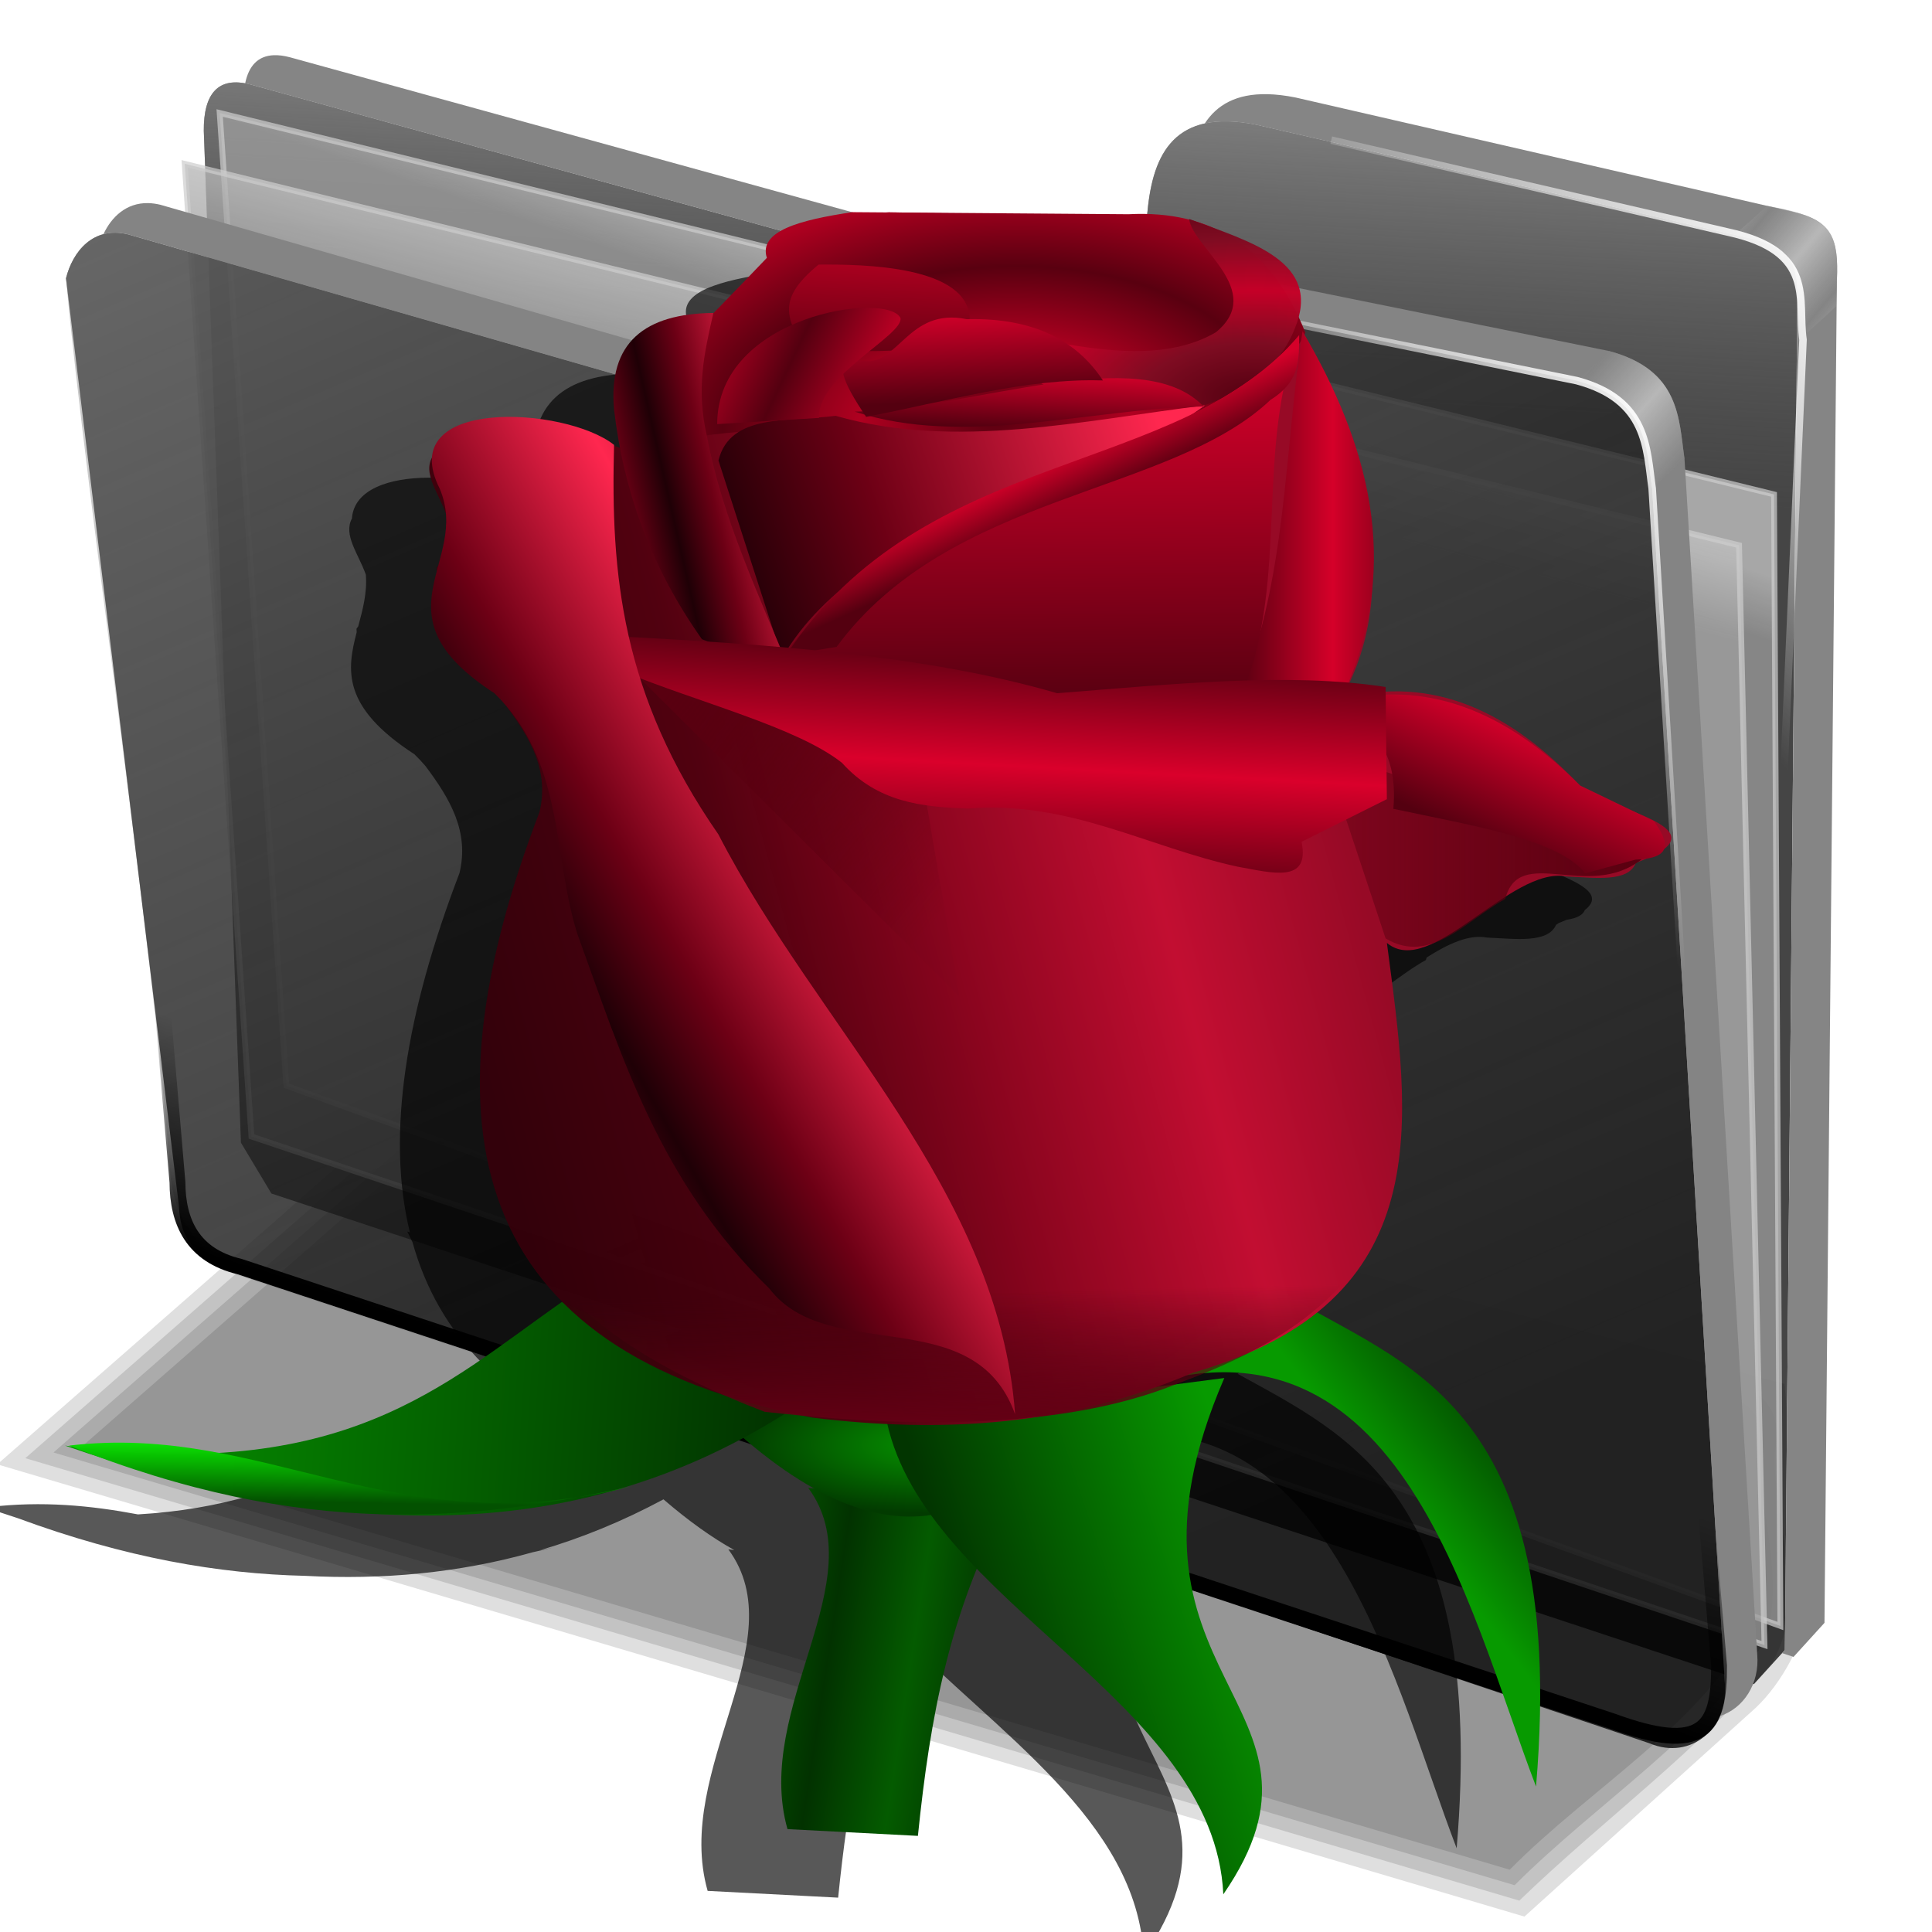 <?xml version="1.0" encoding="UTF-8" standalone="no"?>
<!-- Created with Inkscape (http://www.inkscape.org/) -->

<svg
   xmlns:dc="http://purl.org/dc/elements/1.1/"
   xmlns:cc="http://creativecommons.org/ns#"
   xmlns:rdf="http://www.w3.org/1999/02/22-rdf-syntax-ns#"
   xmlns:svg="http://www.w3.org/2000/svg"
   xmlns="http://www.w3.org/2000/svg"
   xmlns:xlink="http://www.w3.org/1999/xlink"
   xmlns:sodipodi="http://sodipodi.sourceforge.net/DTD/sodipodi-0.dtd"
   xmlns:inkscape="http://www.inkscape.org/namespaces/inkscape"
   id="svg2"
   inkscape:version="0.92.5 (2060ec1f9f, 2020-04-08)"
   width="256"
   height="256"
   viewBox="0 0 256 256"
   sodipodi:docname="folder-pictures-fave.svg"
   version="1.1">
  <defs
     id="defs6">
    <linearGradient
       inkscape:collect="always"
       id="linearGradient858">
      <stop
         style="stop-color:#ffffff;stop-opacity:1;"
         offset="0"
         id="stop854" />
      <stop
         style="stop-color:#ffffff;stop-opacity:0;"
         offset="1"
         id="stop856" />
    </linearGradient>
    <linearGradient
       inkscape:collect="always"
       id="linearGradient855">
      <stop
         style="stop-color:#000000;stop-opacity:1"
         offset="0"
         id="stop851" />
      <stop
         style="stop-color:#000000;stop-opacity:0"
         offset="1"
         id="stop853" />
    </linearGradient>
    <linearGradient
       inkscape:collect="always"
       id="linearGradient4223">
      <stop
         id="stop4225"
         stop-color="#bebebe"
         stop-opacity="0.803" />
      <stop
         offset="1"
         id="stop4227"
         stop-color="#9f9f9f"
         stop-opacity="0.732" />
    </linearGradient>
    <linearGradient
       inkscape:collect="always"
       id="linearGradient4211">
      <stop
         id="stop4213"
         stop-color="#9f9f9f"
         stop-opacity="0.634" />
      <stop
         offset="1"
         id="stop4215"
         stop-color="#696969"
         stop-opacity="0" />
    </linearGradient>
    <linearGradient
       inkscape:collect="always"
       id="linearGradient4171">
      <stop
         id="stop4173"
         stop-color="#848484"
         stop-opacity="0.623" />
      <stop
         offset="1"
         id="stop4175"
         stop-color="#cdcdcd"
         stop-opacity="0.698" />
    </linearGradient>
    <linearGradient
       inkscape:collect="always"
       id="linearGradient4142">
      <stop
         id="stop4144"
         stop-color="#909090"
         stop-opacity="0.519" />
      <stop
         offset="1"
         id="stop4146"
         stop-color="#696969"
         stop-opacity="0" />
    </linearGradient>
    <linearGradient
       inkscape:collect="always"
       xlink:href="#linearGradient4142"
       id="linearGradient4148"
       x1="165.74"
       y1="63.25"
       x2="278.75"
       y2="324.36"
       gradientUnits="userSpaceOnUse"
       gradientTransform="matrix(0.771,0,0,0.771,-80.822,-34.562)" />
    <linearGradient
       inkscape:collect="always"
       xlink:href="#linearGradient4171"
       id="linearGradient4177"
       x1="379.78"
       y1="106.85"
       x2="387.93"
       y2="114.16"
       gradientUnits="userSpaceOnUse"
       spreadMethod="reflect"
       gradientTransform="matrix(0.771,0,0,0.771,-80.822,-34.562)" />
    <linearGradient
       inkscape:collect="always"
       xlink:href="#linearGradient4171"
       id="linearGradient4207"
       gradientUnits="userSpaceOnUse"
       spreadMethod="reflect"
       x1="381.27"
       y1="108.46"
       x2="387.93"
       y2="114.16"
       gradientTransform="matrix(0.771,0,0,0.771,-60.159,-54.897)" />
    <linearGradient
       inkscape:collect="always"
       xlink:href="#linearGradient4211"
       id="linearGradient4217"
       x1="284.7"
       y1="61.711"
       x2="281.1"
       y2="125.1"
       gradientUnits="userSpaceOnUse"
       gradientTransform="matrix(0.771,0,0,0.771,-80.822,-34.562)" />
    <linearGradient
       inkscape:collect="always"
       xlink:href="#linearGradient4223"
       id="linearGradient4229"
       x1="259.02"
       y1="93.26"
       x2="255.7"
       y2="103.09"
       gradientUnits="userSpaceOnUse"
       gradientTransform="matrix(0.771,0,0,0.771,-80.822,-34.562)" />
    <linearGradient
       inkscape:collect="always"
       xlink:href="#linearGradient4223"
       id="linearGradient4237"
       x1="262.84"
       y1="102.54"
       x2="258.99"
       y2="117.29"
       gradientUnits="userSpaceOnUse"
       gradientTransform="matrix(0.771,0,0,0.771,-80.822,-34.562)" />
    <filter
       inkscape:collect="always"
       style="color-interpolation-filters:sRGB"
       id="filter890"
       x="-0.009"
       width="1.019"
       y="-0.017"
       height="1.033">
      <feGaussianBlur
         inkscape:collect="always"
         stdDeviation="0.912"
         id="feGaussianBlur892" />
    </filter>
    <linearGradient
       inkscape:collect="always"
       xlink:href="#linearGradient855"
       id="linearGradient857"
       x1="111.982"
       y1="193.78"
       x2="120.799"
       y2="166.74"
       gradientUnits="userSpaceOnUse" />
    <linearGradient
       inkscape:collect="always"
       xlink:href="#linearGradient858"
       id="linearGradient860"
       x1="221.879"
       y1="54.649"
       x2="185.756"
       y2="86.098"
       gradientUnits="userSpaceOnUse" />
    <linearGradient
       inkscape:collect="always"
       xlink:href="#linearGradient858"
       id="linearGradient864"
       gradientUnits="userSpaceOnUse"
       x1="221.879"
       y1="54.649"
       x2="185.756"
       y2="86.098"
       gradientTransform="translate(19.986,-19.692)" />
    <linearGradient
       id="linearGradient961"
       inkscape:collect="always">
      <stop
         id="stop957"
         offset="0"
         style="stop-color:#079a00;stop-opacity:1;" />
      <stop
         id="stop959"
         offset="1"
         style="stop-color:#034800;stop-opacity:1" />
    </linearGradient>
    <linearGradient
       id="linearGradient1104"
       inkscape:collect="always">
      <stop
         id="stop1100"
         offset="0"
         style="stop-color:#045b00;stop-opacity:1" />
      <stop
         id="stop1102"
         offset="1"
         style="stop-color:#023200;stop-opacity:1" />
    </linearGradient>
    <linearGradient
       id="linearGradient1094"
       inkscape:collect="always">
      <stop
         id="stop1090"
         offset="0"
         style="stop-color:#069500;stop-opacity:1" />
      <stop
         id="stop1092"
         offset="1"
         style="stop-color:#023b00;stop-opacity:0.996" />
    </linearGradient>
    <linearGradient
       id="linearGradient1084"
       inkscape:collect="always">
      <stop
         id="stop1080"
         offset="0"
         style="stop-color:#035100;stop-opacity:1" />
      <stop
         id="stop1082"
         offset="1"
         style="stop-color:#0aff00;stop-opacity:0.979" />
    </linearGradient>
    <linearGradient
       id="linearGradient1074"
       inkscape:collect="always">
      <stop
         id="stop1070"
         offset="0"
         style="stop-color:#023500;stop-opacity:1;" />
      <stop
         id="stop1072"
         offset="1"
         style="stop-color:#069800;stop-opacity:1" />
    </linearGradient>
    <linearGradient
       id="linearGradient1064"
       inkscape:collect="always">
      <stop
         id="stop1060"
         offset="0"
         style="stop-color:#079a00;stop-opacity:1;" />
      <stop
         id="stop1062"
         offset="1"
         style="stop-color:#023500;stop-opacity:1" />
    </linearGradient>
    <linearGradient
       inkscape:collect="always"
       id="linearGradient1024">
      <stop
         style="stop-color:#590010;stop-opacity:1;"
         offset="0"
         id="stop1020" />
      <stop
         style="stop-color:#590010;stop-opacity:0.049"
         offset="1"
         id="stop1022" />
    </linearGradient>
    <linearGradient
       id="linearGradient1012"
       inkscape:collect="always">
      <stop
         id="stop1008"
         offset="0"
         style="stop-color:#530010;stop-opacity:1" />
      <stop
         style="stop-color:#7e0c22;stop-opacity:0.988"
         offset="0.509"
         id="stop1018" />
      <stop
         id="stop1010"
         offset="1"
         style="stop-color:#c60027;stop-opacity:0.975" />
    </linearGradient>
    <linearGradient
       id="linearGradient1002"
       inkscape:collect="always">
      <stop
         id="stop998"
         offset="0"
         style="stop-color:#43000d;stop-opacity:0" />
      <stop
         id="stop1000"
         offset="1"
         style="stop-color:#630014;stop-opacity:0.996" />
    </linearGradient>
    <linearGradient
       id="linearGradient986"
       inkscape:collect="always">
      <stop
         id="stop982"
         offset="0"
         style="stop-color:#970a26;stop-opacity:1;" />
      <stop
         style="stop-color:#c40e32;stop-opacity:0.992"
         offset="0.221"
         id="stop990" />
      <stop
         id="stop992"
         offset="0.459"
         style="stop-color:#8d051f;stop-opacity:0.98" />
      <stop
         style="stop-color:#52000f;stop-opacity:0.973"
         offset="0.678"
         id="stop994" />
      <stop
         id="stop984"
         offset="1"
         style="stop-color:#34000a;stop-opacity:0.963" />
    </linearGradient>
    <linearGradient
       id="linearGradient958"
       inkscape:collect="always">
      <stop
         id="stop954"
         offset="0"
         style="stop-color:#590010;stop-opacity:1;" />
      <stop
         id="stop956"
         offset="1"
         style="stop-color:#590010;stop-opacity:0.379" />
    </linearGradient>
    <linearGradient
       id="linearGradient928"
       inkscape:collect="always">
      <stop
         id="stop924"
         offset="0"
         style="stop-color:#590010;stop-opacity:1" />
      <stop
         id="stop926"
         offset="1"
         style="stop-color:#af0020;stop-opacity:1" />
    </linearGradient>
    <linearGradient
       id="linearGradient896"
       inkscape:collect="always">
      <stop
         id="stop892"
         offset="0"
         style="stop-color:#ff274f;stop-opacity:1" />
      <stop
         style="stop-color:#6d0015;stop-opacity:1"
         offset="0.652"
         id="stop900" />
      <stop
         id="stop894"
         offset="1"
         style="stop-color:#1f0006;stop-opacity:1" />
    </linearGradient>
    <linearGradient
       id="linearGradient856"
       inkscape:collect="always">
      <stop
         id="stop852"
         offset="0"
         style="stop-color:#d50029;stop-opacity:1" />
      <stop
         id="stop854-5"
         offset="1"
         style="stop-color:#540010;stop-opacity:1" />
    </linearGradient>
    <linearGradient
       id="linearGradient844"
       inkscape:collect="always">
      <stop
         id="stop840"
         offset="0"
         style="stop-color:#da002b;stop-opacity:1" />
      <stop
         id="stop842"
         offset="1"
         style="stop-color:#540010;stop-opacity:1" />
    </linearGradient>
    <linearGradient
       spreadMethod="reflect"
       y2="382.548"
       x2="-47.239"
       y1="384.8"
       x1="-65.171"
       gradientTransform="translate(295.946,-5.856)"
       gradientUnits="userSpaceOnUse"
       id="linearGradient959"
       xlink:href="#linearGradient1104"
       inkscape:collect="always" />
    <radialGradient
       r="43.985"
       fy="323.702"
       fx="-79.047"
       cy="323.702"
       cx="-79.047"
       gradientTransform="matrix(1,0,0,0.417,303.604,182.517)"
       gradientUnits="userSpaceOnUse"
       id="radialGradient961"
       xlink:href="#linearGradient1094"
       inkscape:collect="always" />
    <linearGradient
       y2="314.613"
       x2="107.403"
       y1="322.721"
       x1="-45.04"
       gradientTransform="translate(307.207,-6.757)"
       gradientUnits="userSpaceOnUse"
       id="linearGradient963"
       xlink:href="#linearGradient1074"
       inkscape:collect="always" />
    <linearGradient
       y2="371.584"
       x2="-64.284"
       y1="354.467"
       x1="-127.987"
       gradientTransform="translate(281.532,-2.703)"
       gradientUnits="userSpaceOnUse"
       id="linearGradient965"
       xlink:href="#linearGradient1064"
       inkscape:collect="always" />
    <linearGradient
       y2="217.257"
       x2="323.486"
       y1="174.464"
       x1="131.052"
       gradientUnits="userSpaceOnUse"
       id="linearGradient967"
       xlink:href="#linearGradient986"
       inkscape:collect="always" />
    <linearGradient
       y2="311.55"
       x2="208.105"
       y1="276.415"
       x1="208.932"
       gradientUnits="userSpaceOnUse"
       id="linearGradient969"
       xlink:href="#linearGradient1002"
       inkscape:collect="always" />
    <linearGradient
       y2="170.098"
       x2="-150.496"
       y1="170.098"
       x1="-221.395"
       gradientTransform="translate(291.892,-11.712)"
       gradientUnits="userSpaceOnUse"
       id="linearGradient971"
       xlink:href="#linearGradient958"
       inkscape:collect="always" />
    <linearGradient
       y2="165.532"
       x2="-180.58"
       y1="138.452"
       x1="-196.818"
       gradientTransform="translate(291.892,-11.712)"
       gradientUnits="userSpaceOnUse"
       id="linearGradient973"
       xlink:href="#linearGradient844"
       inkscape:collect="always" />
    <radialGradient
       spreadMethod="reflect"
       r="75.178"
       fy="87.114"
       fx="-79.924"
       cy="87.114"
       cx="-79.924"
       gradientTransform="matrix(0.394,0.038,-0.026,0.27,245.707,23.857)"
       gradientUnits="userSpaceOnUse"
       id="radialGradient975"
       xlink:href="#linearGradient928"
       inkscape:collect="always" />
    <radialGradient
       spreadMethod="reflect"
       r="41.466"
       fy="61.242"
       fx="159.606"
       cy="61.242"
       cx="159.606"
       gradientTransform="matrix(1.164,0.007,-0.004,0.689,-29.735,-4.945)"
       gradientUnits="userSpaceOnUse"
       id="radialGradient977"
       xlink:href="#linearGradient1012"
       inkscape:collect="always" />
    <linearGradient
       spreadMethod="reflect"
       y2="79.654"
       x2="-132.503"
       y1="79.654"
       x1="-153.261"
       gradientTransform="translate(291.892,-11.712)"
       gradientUnits="userSpaceOnUse"
       id="linearGradient979"
       xlink:href="#linearGradient856"
       inkscape:collect="always" />
    <linearGradient
       y2="133.834"
       x2="-123.323"
       y1="38.889"
       x1="-122.456"
       gradientTransform="translate(291.892,-11.712)"
       gradientUnits="userSpaceOnUse"
       id="linearGradient981"
       xlink:href="#linearGradient844"
       inkscape:collect="always" />
    <linearGradient
       y2="85.868"
       x2="-19.155"
       y1="59.552"
       x1="-116.228"
       gradientTransform="translate(291.892,-11.712)"
       gradientUnits="userSpaceOnUse"
       id="linearGradient983"
       xlink:href="#linearGradient896"
       inkscape:collect="always" />
    <linearGradient
       y2="80.352"
       x2="-97.132"
       y1="67.91"
       x1="-90.177"
       gradientTransform="translate(291.892,-11.712)"
       gradientUnits="userSpaceOnUse"
       id="linearGradient985"
       xlink:href="#linearGradient856"
       inkscape:collect="always" />
    <linearGradient
       y2="58.547"
       x2="-87.073"
       y1="41.927"
       x1="-87.983"
       gradientTransform="translate(291.892,-11.712)"
       gradientUnits="userSpaceOnUse"
       id="linearGradient987"
       xlink:href="#linearGradient844"
       inkscape:collect="always" />
    <linearGradient
       y2="0.893"
       x2="239.356"
       y1="31.524"
       x1="240.941"
       gradientUnits="userSpaceOnUse"
       id="linearGradient989"
       xlink:href="#linearGradient928"
       inkscape:collect="always" />
    <linearGradient
       y2="51.121"
       x2="-68.118"
       y1="26.191"
       x1="-66.506"
       gradientTransform="translate(291.892,-11.712)"
       gradientUnits="userSpaceOnUse"
       id="linearGradient991"
       xlink:href="#linearGradient844"
       inkscape:collect="always" />
    <linearGradient
       spreadMethod="reflect"
       y2="33.325"
       x2="-38.281"
       y1="41.636"
       x1="-59.791"
       gradientTransform="translate(291.892,-11.712)"
       gradientUnits="userSpaceOnUse"
       id="linearGradient993"
       xlink:href="#linearGradient856"
       inkscape:collect="always" />
    <linearGradient
       spreadMethod="reflect"
       y2="80.746"
       x2="-9.607"
       y1="75.76"
       x1="-36.301"
       gradientTransform="translate(291.892,-11.712)"
       gradientUnits="userSpaceOnUse"
       id="linearGradient995"
       xlink:href="#linearGradient896"
       inkscape:collect="always" />
    <linearGradient
       y2="176.014"
       x2="-75.289"
       y1="130.068"
       x1="-5.244"
       gradientTransform="translate(291.892,-11.712)"
       gradientUnits="userSpaceOnUse"
       id="linearGradient997"
       xlink:href="#linearGradient1024"
       inkscape:collect="always" />
    <linearGradient
       spreadMethod="reflect"
       y2="115.523"
       x2="-95.503"
       y1="148.878"
       x1="-93.308"
       gradientTransform="translate(291.892,-11.712)"
       gradientUnits="userSpaceOnUse"
       id="linearGradient999"
       xlink:href="#linearGradient844"
       inkscape:collect="always" />
    <linearGradient
       spreadMethod="reflect"
       y2="216.985"
       x2="4.122"
       y1="190.524"
       x1="-52.888"
       gradientTransform="translate(291.892,-11.712)"
       gradientUnits="userSpaceOnUse"
       id="linearGradient1001"
       xlink:href="#linearGradient896"
       inkscape:collect="always" />
    <linearGradient
       y2="314.49"
       x2="376"
       y1="332.508"
       x1="376.361"
       gradientUnits="userSpaceOnUse"
       id="linearGradient1003"
       xlink:href="#linearGradient1084"
       inkscape:collect="always" />
    <linearGradient
       gradientUnits="userSpaceOnUse"
       y2="312.346"
       x2="100.372"
       y1="329.078"
       x1="127.305"
       id="linearGradient964"
       xlink:href="#linearGradient961"
       inkscape:collect="always" />
    <filter
       height="1.07"
       y="-0.035"
       width="1.074"
       x="-0.037"
       id="filter1077"
       style="color-interpolation-filters:sRGB"
       inkscape:collect="always">
      <feGaussianBlur
         id="feGaussianBlur1079"
         stdDeviation="3.27"
         inkscape:collect="always" />
    </filter>
    <linearGradient
       id="linearGradient3799">
      <stop
         style="stop-color:#ffffff;stop-opacity:0.837;"
         offset="0"
         id="stop3801" />
      <stop
         id="stop3807"
         offset="0.402"
         style="stop-color:#ffffff;stop-opacity:0.599" />
      <stop
         style="stop-color:#ffffff;stop-opacity:0;"
         offset="1"
         id="stop3803" />
    </linearGradient>
    <linearGradient
       id="linearGradient3787">
      <stop
         id="stop3789"
         offset="0"
         style="stop-color:#3e6689;stop-opacity:0;" />
      <stop
         style="stop-color:#5f89ad;stop-opacity:0;"
         offset="0.751"
         id="stop3795" />
      <stop
         id="stop3791"
         offset="1"
         style="stop-color:#1d4f7b;stop-opacity:0.36" />
    </linearGradient>
    <linearGradient
       id="linearGradient3775">
      <stop
         style="stop-color:#ffffff;stop-opacity:1;"
         offset="0"
         id="stop3777" />
      <stop
         style="stop-color:#81acd1;stop-opacity:0;"
         offset="1"
         id="stop3779" />
    </linearGradient>
    <linearGradient
       id="linearGradient3767">
      <stop
         style="stop-color:#ffffff;stop-opacity:0.781;"
         offset="0"
         id="stop3769" />
      <stop
         id="stop3783"
         offset="0.365"
         style="stop-color:#ffffff;stop-opacity:0.256;" />
      <stop
         style="stop-color:#4c4e94;stop-opacity:0"
         offset="1"
         id="stop3771" />
    </linearGradient>
  </defs>
  <sodipodi:namedview
     pagecolor="#ff0000"
     bordercolor="#666666"
     borderopacity="1"
     objecttolerance="10"
     gridtolerance="10"
     guidetolerance="10"
     inkscape:pageopacity="0"
     inkscape:pageshadow="2"
     inkscape:window-width="1920"
     inkscape:window-height="1056"
     id="namedview4"
     showgrid="false"
     inkscape:snap-global="false"
     inkscape:zoom="3.5117188"
     inkscape:cx="128"
     inkscape:cy="128"
     inkscape:window-x="0"
     inkscape:window-y="0"
     inkscape:window-maximized="1"
     inkscape:current-layer="svg2" />
  <g
     id="g888"
     style="fill:#000000;fill-opacity:0.128;filter:url(#filter890)"
     transform="matrix(1.027,0,0,0.879,269.102,48.788)">
    <path
       transform="matrix(0.771,0,0,0.771,-337.336,-64.706)"
       sodipodi:nodetypes="ccccccc"
       inkscape:connector-curvature="0"
       id="path4150"
       d="m 177.778,215.833 -80.556,82.407 255.556,88.426 38.75,-40.871 c 4.258,-4.694 8.46,-13.445 8.353,-19.275 L 396.296,282.5 Z"
       style="fill:#000000;fill-opacity:0.128;fill-rule:evenodd;stroke:none;stroke-width:1;stroke-linecap:butt;stroke-linejoin:miter;stroke-opacity:1" />
    <path
       inkscape:connector-curvature="0"
       id="path866"
       d="m -258.764,164.311 c 64.255,22.232 128.509,44.465 192.764,66.697 10.705,-12.112 23.27,-22.698 32.627,-35.883 4.915,-9.972 -0.001,-21.201 0.335,-31.664 1.366,-7.805 -3.024,-10.975 -10.29,-11.828 -52.134,-15.904 -104.268,-31.809 -156.402,-47.713 -19.678,20.13 -39.355,40.26 -59.033,60.391 z"
       style="fill:#000000;fill-opacity:0.128;fill-rule:evenodd;stroke:none;stroke-width:0.771;stroke-linecap:butt;stroke-linejoin:miter;stroke-opacity:1" />
    <path
       inkscape:connector-curvature="0"
       id="path872"
       d="m -255.127,163.451 c 62.839,21.743 125.677,43.486 188.516,65.229 10.662,-12.456 24.483,-22.557 32.463,-37.084 2.693,-10.924 -1.823,-22.004 -0.961,-33.021 -3.239,-6.392 -11.866,-4.613 -17.481,-7.675 -48.854,-14.903 -97.708,-29.806 -146.562,-44.709 -18.658,19.087 -37.316,38.174 -55.975,57.262 z"
       style="fill:#000000;fill-opacity:0.128;fill-rule:evenodd;stroke:none;stroke-width:0.771;stroke-linecap:butt;stroke-linejoin:miter;stroke-opacity:1" />
    <path
       inkscape:connector-curvature="0"
       id="path878"
       d="m -251.49,162.592 c 61.417,21.251 122.835,42.503 184.252,63.754 10.443,-12.378 24.92,-21.976 31.529,-37.156 1.394,-10.184 -1.707,-20.397 -1.752,-30.529 -5.315,-5.07 -13.441,-3.587 -19.716,-7.07 -47.133,-14.377 -94.265,-28.754 -141.398,-43.131 -17.639,18.044 -35.277,36.089 -52.916,54.133 z"
       style="fill:#000000;fill-opacity:0.128;fill-rule:evenodd;stroke:none;stroke-width:0.771;stroke-linecap:butt;stroke-linejoin:miter;stroke-opacity:1" />
  </g>
  <path
     style="fill:#000000;fill-opacity:0.73;fill-rule:evenodd;stroke:none;stroke-width:0.771;stroke-linecap:butt;stroke-linejoin:miter;stroke-opacity:1"
     d="M 31.924,151.407 27.004,17.342 c -0.041,-4.962 1.926,-7.258 6.15,-6.15 L 137.29,39.891 c 6.264,1.793 13.727,-0.976 14.759,-11.89 0.721,-7.626 3.6,-13.619 14.349,-11.48 l 66.007,15.169 c 4.942,1.165 6.026,3.428 5.74,9.02 l -1.64,177.933 -4.1,4.51 -196.444,-65.008 z"
     id="path4198"
     inkscape:connector-curvature="0"
     sodipodi:nodetypes="ccccsccccccc" />
  <path
     style="fill:url(#linearGradient4217);fill-opacity:1;fill-rule:evenodd;stroke:none;stroke-width:0.771;stroke-linecap:butt;stroke-linejoin:miter;stroke-opacity:1"
     sodipodi:nodetypes="ccccsccccccc"
     inkscape:connector-curvature="0"
     id="path4209"
     d="M 31.924,151.407 27.004,17.342 c -0.041,-4.962 1.926,-7.258 6.15,-6.15 L 137.29,39.891 c 6.264,1.793 13.727,-0.976 14.759,-11.89 0.721,-7.626 3.6,-13.619 14.349,-11.48 l 66.007,15.169 c 4.942,1.165 6.026,3.428 5.74,9.02 l -1.64,177.933 -4.1,4.51 -196.444,-65.008 z" />
  <path
     style="fill:url(#linearGradient4229);fill-opacity:1;fill-rule:evenodd;stroke:#cecece;stroke-width:0.771;stroke-linecap:butt;stroke-linejoin:miter;stroke-opacity:0.705"
     inkscape:connector-curvature="0"
     id="path4221"
     d="M 29.108,14.97 235.068,65.512 235.91,215.454 37.953,143.853 Z"
     sodipodi:nodetypes="ccccc" />
  <path
     style="fill:url(#linearGradient4237);fill-opacity:1;fill-rule:evenodd;stroke:#cecece;stroke-width:0.771;stroke-linecap:butt;stroke-linejoin:miter;stroke-opacity:0.705"
     d="M 24.475,21.709 230.435,72.251 233.804,217.981 33.319,150.592 Z"
     id="path4219"
     inkscape:connector-curvature="0" />
  <path
     style="fill:#000000;fill-opacity:0.77;fill-rule:evenodd;stroke:none;stroke-width:0.771;stroke-linecap:butt;stroke-linejoin:miter;stroke-opacity:1"
     d="M 8.744,36.877 C 9.617,33.377 12.317,29.914 16.982,31.061 L 120.435,60.785 c 4.996,1.261 12.612,0.256 16.058,-8.564 3.09,-7.909 8.381,-14.475 19.626,-12.489 l 52.812,10.705 c 9.445,2.536 9.224,9.003 9.991,14.274 l 9.635,158.436 c 0.501,5.737 -4.432,10.184 -9.991,7.85 L 30.868,167.837 c -3.794,-1.202 -6.891,-2.387 -7.137,-7.85 z"
     id="path4138"
     inkscape:connector-curvature="0"
     sodipodi:nodetypes="cccscccccccc" />
  <path
     style="fill:url(#linearGradient4148);fill-opacity:1;fill-rule:evenodd;stroke:none;stroke-width:0.771;stroke-linecap:butt;stroke-linejoin:miter;stroke-opacity:1"
     sodipodi:nodetypes="cccsccccccsc"
     inkscape:connector-curvature="0"
     id="path4140"
     d="M 8.744,36.877 C 9.617,33.377 12.317,29.914 16.982,31.061 L 120.435,60.785 c 4.996,1.261 12.612,0.256 16.058,-8.564 3.09,-7.909 8.381,-14.475 19.626,-12.489 l 52.812,10.705 c 9.445,2.536 9.224,9.003 9.991,14.274 l 9.635,158.436 c 0.501,5.737 -4.432,10.184 -9.991,7.85 L 31.137,168.851 c -4.722,-3.422 -8.129,-7.014 -8.633,-13.847 C 20.225,124.097 11.401,65.991 8.744,36.877 Z" />
  <path
     style="fill:#848484;fill-opacity:1;fill-rule:evenodd;stroke:none;stroke-width:0.771;stroke-linecap:butt;stroke-linejoin:miter;stroke-opacity:1"
     inkscape:connector-curvature="0"
     d="m 19.607,26.913 c -2.88,-0.046 -4.834,1.83 -5.906,4.126 0.96,-0.255 2.05,-0.28 3.28,0.023 L 120.435,60.785 c 4.238,1.07 10.361,0.507 14.225,-5.073 -3.319,1.839 -7.065,1.875 -9.943,1.149 L 21.264,27.136 c -0.583,-0.143 -1.135,-0.215 -1.657,-0.223 z m 136.848,8.536 c -5.478,0.022 -9.244,2.43 -11.957,5.964 2.95,-1.787 6.72,-2.547 11.622,-1.682 l 52.811,10.705 c 9.445,2.536 9.224,9.004 9.991,14.274 l 9.635,158.436 c 0.135,1.548 -0.136,2.995 -0.697,4.247 3.157,-0.993 5.319,-4.282 4.98,-8.171 L 223.205,60.785 C 222.437,55.514 222.658,49.048 213.214,46.512 L 160.401,35.807 c -1.406,-0.248 -2.719,-0.363 -3.946,-0.358 z"
     id="path4164" />
  <path
     style="fill:url(#linearGradient4177);fill-opacity:1;fill-rule:evenodd;stroke:none;stroke-width:0.771;stroke-linecap:butt;stroke-linejoin:miter;stroke-opacity:1"
     id="path4169"
     d="m 208.931,50.437 c 9.445,2.536 9.224,9.004 9.991,14.274 1.683,-1.586 2.416,-2.091 4.283,-3.926 -0.768,-5.27 -0.547,-11.737 -9.991,-14.273 -1.848,1.763 -2.306,2.157 -4.283,3.925 z"
     inkscape:connector-curvature="0"
     sodipodi:nodetypes="ccccc" />
  <path
     style="fill:#858585;fill-opacity:1;fill-rule:evenodd;stroke:none;stroke-width:0.771;stroke-linecap:butt;stroke-linejoin:miter;stroke-opacity:1"
     inkscape:connector-curvature="0"
     d="m 36.261,7.316 c -2.061,0.087 -3.297,1.389 -3.777,3.729 0.217,0.04 0.439,0.087 0.67,0.148 L 137.29,39.891 c 4.171,1.194 8.872,0.36 11.854,-3.55 -2.136,0.618 -4.441,0.561 -6.606,-0.059 L 38.402,7.585 C 37.61,7.377 36.896,7.289 36.261,7.316 Z M 167.973,12.481 c -4.161,-0.098 -6.734,1.428 -8.335,3.881 1.809,-0.4 4.029,-0.383 6.761,0.161 l 66.008,15.169 c 4.942,1.165 6.026,3.429 5.74,9.02 l -1.641,177.932 -0.366,0.402 1.514,0.501 4.099,-4.51 1.641,-177.934 c 0.286,-5.592 -0.798,-7.854 -5.74,-9.019 L 171.646,12.914 c -1.344,-0.267 -2.564,-0.408 -3.673,-0.434 z"
     id="path4200" />
  <path
     style="fill:url(#linearGradient4207);fill-opacity:1;fill-rule:evenodd;stroke:none;stroke-width:0.771;stroke-linecap:butt;stroke-linejoin:miter;stroke-opacity:1"
     sodipodi:nodetypes="ccccc"
     inkscape:connector-curvature="0"
     d="m 229.894,31.062 c 9.559,2.21 8.26,3.842 8.25,14.234 1.683,-1.586 3.277,-2.892 5.144,-4.727 0.374,-9.355 0.774,-11.557 -9.171,-13.292 -1.848,1.763 -2.246,2.017 -4.223,3.784 z"
     id="path4205" />
  <path
     sodipodi:nodetypes="cccccc"
     inkscape:connector-curvature="0"
     id="path858"
     d="m 225.727,196.335 2.057,24.395 c 0.029,8.346 -2.087,11.738 -14.108,7.348 L 31.743,167.825 c -6.229,-1.476 -8.207,-5.92 -8.23,-11.169 l -2.057,-24.101"
     style="fill:none;fill-opacity:1;stroke:url(#linearGradient857);stroke-width:2.1;stroke-linecap:butt;stroke-linejoin:miter;stroke-miterlimit:4;stroke-dasharray:none;stroke-opacity:1" />
  <path
     d="m 156.119,39.732 52.812,10.705 c 9.445,2.536 9.224,9.003 9.991,14.274 l 4.07,66.933"
     id="path851"
     inkscape:connector-curvature="0"
     sodipodi:nodetypes="cccc"
     style="fill:none;fill-opacity:1;fill-rule:evenodd;stroke:url(#linearGradient860);stroke-width:1;stroke-linecap:butt;stroke-linejoin:miter;stroke-opacity:1;stroke-miterlimit:4;stroke-dasharray:none" />
  <path
     style="fill:none;fill-opacity:1;fill-rule:evenodd;stroke:url(#linearGradient864);stroke-width:1;stroke-linecap:butt;stroke-linejoin:miter;stroke-miterlimit:4;stroke-dasharray:none;stroke-opacity:1"
     sodipodi:nodetypes="cccc"
     inkscape:connector-curvature="0"
     id="path862"
     d="m 176.399,18.57 52.518,12.175 c 11.796,2.536 9.224,9.003 9.991,14.274 l -2.984,67.815" />
  <path
     style="fill:#000000;fill-opacity:0.655;stroke:none;stroke-width:0.551px;stroke-linecap:butt;stroke-linejoin:miter;stroke-opacity:1;filter:url(#filter1077)"
     d="m 102.339,36.147 c -6.88,1.033 -12.446,2.483 -11.311,6.061 -2.864,3.004 -5.093,5.297 -7.096,7.336 0.003,-0.011 0.005,-0.022 0.008,-0.033 -9.087,0.088 -13.978,3.912 -13.168,12.812 0.199,1.716 0.467,3.414 0.791,5.096 -0.265,-0.096 -0.526,-0.2 -0.793,-0.291 0.001,-0.04 8.6e-4,-0.081 0.002,-0.121 -5.606,-4.457 -23.589,-6.008 -24.141,1.691 -1.163,2.198 0.83,4.618 1.842,7.436 0.198,2.407 -0.414,4.656 -1.01,6.873 -0.076,0.1 -0.141,0.198 -0.225,0.299 0.002,0.159 0.017,0.313 0.023,0.471 -1.308,4.998 -2.002,9.905 7.643,16.158 0.518,0.504 0.997,1.018 1.449,1.539 3.265,4.349 5.855,8.697 4.531,14.213 -7.072,18.476 -9.747,34.605 -6.574,47.613 -0.116,-0.04 -0.232,-0.079 -0.348,-0.119 0.226,0.471 0.466,0.941 0.693,1.412 1.706,6.12 4.748,11.528 9.318,16.119 l -0.129,-0.057 c -12.456,8.75 -23.328,18.707 -45.561,20.01 -6.244,-1.175 -12.672,-1.808 -19.77,-0.967 0.087,0.035 0.171,0.065 0.258,0.1 -0.272,-0.035 -0.532,-0.062 -0.807,-0.1 1.465,0.508 2.926,0.993 4.387,1.467 14.295,5.271 26.718,7.38 38.049,7.641 10.246,0.547 20.326,-0.355 30.186,-3.125 0.854,-0.187 1.714,-0.382 2.59,-0.605 -0.562,0.124 -1.13,0.237 -1.693,0.357 5.551,-1.626 11.031,-3.861 16.43,-6.762 3.287,2.832 6.412,5.069 9.383,6.717 -0.049,-0.006 -0.787,-0.09 -0.787,-0.09 8.959,12.135 -7.316,29.107 -2.744,45.254 l 17.293,0.896 c 1.326,-12.999 3.28,-24.245 7.809,-35.422 13.084,13.541 31.845,25.225 32.684,43.174 17.621,-25.566 -17.225,-28.316 0.133,-68.465 l -6.486,0.846 c 0.146,-0.059 0.302,-0.112 0.447,-0.172 1.15,-0.422 2.28,-0.864 3.395,-1.318 27.793,-2.388 35.829,33.572 43.975,54.816 3.967,-46.837 -14.398,-54.766 -29.014,-62.865 5.441,-4.373 8.447,-9.708 9.953,-15.635 0.968,-3.215 1.532,-6.805 1.611,-10.844 -0.108,0.133 -0.219,0.257 -0.328,0.389 0.133,-7.322 -0.977,-15.134 -1.996,-22.91 1.672,1.407 3.749,1.126 6.025,0.086 3.334,-1.11 6.419,-4.149 9.668,-5.916 0.031,-0.121 0.069,-0.228 0.104,-0.342 2.821,-1.79 5.583,-3.098 8.006,-2.637 3.794,0.167 8.043,0.779 9.145,-1.691 0.122,-0.077 0.243,-0.16 0.363,-0.244 0.383,-0.144 0.706,-0.284 1.033,-0.424 1.444,-0.212 2.169,-0.668 2.41,-1.289 2.454,-1.888 -0.209,-3.372 -3.635,-4.795 l -7.508,-3.621 c -0.243,-0.243 -0.484,-0.458 -0.727,-0.693 -7.49,-7.705 -15.702,-12.221 -25.051,-11.732 l -0.008,-0.635 c -1.563,-0.24 -3.163,-0.424 -4.793,-0.566 1.808,-3.902 2.747,-7.922 2.99,-12.037 1.309,-11.899 -2.609,-23.166 -8.959,-34.139 0.041,-0.081 0.086,-0.157 0.127,-0.238 -0.281,-0.712 -0.575,-1.398 -0.885,-2.061 1.769,-6.635 -4.582,-9.372 -11.412,-11.879 -0.643,-0.277 -1.31,-0.511 -1.99,-0.725 -0.376,-0.137 -0.754,-0.274 -1.127,-0.412 0.004,0.031 0.02,0.064 0.025,0.096 -2.467,-0.633 -5.156,-0.878 -8.074,-0.725 l -29.414,-0.221 -2.33,-0.041 c -0.086,0.007 -0.171,0.015 -0.258,0.021 z"
     id="path912"
     inkscape:connector-curvature="0" />
  <g
     transform="matrix(-0.609,0,0,0.497,260.985,33.631)"
     id="g957">
    <path
       style="fill:url(#linearGradient959);fill-opacity:1;stroke:none;stroke-width:1px;stroke-linecap:butt;stroke-linejoin:miter;stroke-opacity:1"
       d="m 209.91,334.407 c 5.405,0 42.793,-5.405 42.793,-5.405 -14.702,24.4 12.007,58.525 4.505,90.991 l -28.378,1.802 c -2.697,-32.396 -6.968,-59.374 -18.919,-87.387 z"
       id="path907"
       inkscape:connector-curvature="0"
       sodipodi:nodetypes="ccccc" />
    <path
       style="fill:url(#radialGradient961);fill-opacity:1;stroke:none;stroke-width:1px;stroke-linecap:butt;stroke-linejoin:miter;stroke-opacity:1"
       d="m 193.243,301.524 c 19.405,41.862 45.807,51.617 85.586,0 -29.129,10.21 -57.658,10.21 -85.586,0 z"
       id="path909"
       inkscape:connector-curvature="0"
       sodipodi:nodetypes="ccc" />
    <path
       style="fill:url(#linearGradient963);fill-opacity:1;stroke:none;stroke-width:1px;stroke-linecap:butt;stroke-linejoin:miter;stroke-opacity:1"
       d="m 255.405,307.38 c 49.513,39.851 103.526,33.948 159.009,10.36 -60.578,10.143 -82.246,-16.029 -108.108,-38.288 z"
       id="path911"
       inkscape:connector-curvature="0"
       sodipodi:nodetypes="cccc" />
    <path
       style="fill:url(#linearGradient965);fill-opacity:1;stroke:none;stroke-width:1px;stroke-linecap:butt;stroke-linejoin:miter;stroke-opacity:1"
       d="m 162.162,299.723 73.423,11.712 c -8.539,48.267 -71.229,74.108 -73.206,125.947 -28.917,-51.405 28.266,-56.932 -0.218,-137.659 z"
       id="path913"
       inkscape:connector-curvature="0"
       sodipodi:nodetypes="cccc" />
    <path
       style="fill:url(#linearGradient964);fill-opacity:1;stroke:none;stroke-width:1px;stroke-linecap:butt;stroke-linejoin:miter;stroke-opacity:1"
       d="M 185.586,304.227 C 124.247,274.693 109.41,360.48 94.338,408.641 86.891,300.905 127.407,295.555 151.802,274.948 Z"
       id="path915"
       inkscape:connector-curvature="0"
       sodipodi:nodetypes="cccc" />
    <g
       id="g953">
      <path
         sodipodi:nodetypes="cccccccccccccccc"
         inkscape:connector-curvature="0"
         id="path917"
         d="m 126.788,183.717 c -5.077,47.455 -11.643,95.631 42.188,114.583 27.064,14.257 54.775,16.217 82.812,11.979 75.101,-17.655 85.586,-77.56 59.375,-161.458 -4.835,-24.688 22.117,-37.727 22.396,-65.104 -11.06,-16.451 14.66,-27.093 -8.333,-36.458 -12.334,-1.755 -23.526,0.489 -33.91,5.561 C 302.637,36.983 270.829,19.092 260.586,2.228 261.63,-8.562 248.361,-9.808 235.121,-11.074 l -48.958,1.042 c -16.955,0.355 -31.296,5.676 -38.542,24.479 -14.584,36.545 -25.258,72.439 -10.938,104.167 -20.013,-6.51 -36.941,3.642 -52.083,23.438 -6.322,6.545 -32.539,11.166 -11.979,20.312 1.657,5.268 8.773,3.986 15.104,3.646 12.177,-2.842 29.544,27.52 39.062,17.708 z"
         style="fill:url(#linearGradient967);fill-opacity:1;stroke:none;stroke-width:1px;stroke-linecap:butt;stroke-linejoin:miter;stroke-opacity:1" />
      <path
         sodipodi:nodetypes="ccccc"
         inkscape:connector-curvature="0"
         id="path919"
         d="m 122.973,229.002 c 0.671,41.86 22.223,59.991 49.099,72.072 19.441,9.798 47.85,13.459 90.09,7.658 42.73,-19.912 51.652,-42.156 60.36,-64.414 -74.998,31.649 -149.244,60.036 -199.55,-15.315 z"
         style="fill:url(#linearGradient969);fill-opacity:1;stroke:none;stroke-width:1px;stroke-linecap:butt;stroke-linejoin:miter;stroke-opacity:1" />
      <path
         sodipodi:nodetypes="ccccc"
         inkscape:connector-curvature="0"
         id="path921"
         d="m 71.393,161.472 c 11.637,11.131 26.596,-4.09 29.64,10.526 8.456,5.636 16.233,17.717 26.039,10.526 l 13.573,-50.139 z"
         style="fill:url(#linearGradient971);fill-opacity:1;stroke:none;stroke-width:1px;stroke-linecap:butt;stroke-linejoin:miter;stroke-opacity:1" />
      <path
         sodipodi:nodetypes="ccccccc"
         inkscape:connector-curvature="0"
         id="path923"
         d="m 83.662,165.173 c 5.771,-9.123 24.747,-12.744 41.719,-17.2 -1.228,-17.578 6.178,-22.205 12.443,-28.545 -16.816,-5.195 -34.3,-0.717 -53.064,22.323 l -16.102,9.515 c -2.901,5.184 -4.608,9.869 4.026,10.247 z"
         style="fill:url(#linearGradient973);fill-opacity:1;stroke:none;stroke-width:1px;stroke-linecap:butt;stroke-linejoin:miter;stroke-opacity:1" />
      <path
         sodipodi:nodetypes="cccccccc"
         inkscape:connector-curvature="0"
         id="path925"
         d="m 144.523,21.028 c 7.242,-22.458 20.182,-32.758 38.504,-31.579 l 60.111,-0.554 c 11.29,2.078 20.423,4.995 18.56,12.188 15.989,20.554 21.519,26.727 32.133,39.889 l -1.108,11.634 C 263.122,43.172 234.36,47.149 205.465,49.006 180.29,47.087 154.608,45.941 144.523,21.028 Z"
         style="fill:url(#radialGradient975);fill-opacity:1;stroke:none;stroke-width:1px;stroke-linecap:butt;stroke-linejoin:miter;stroke-opacity:1" />
      <path
         sodipodi:nodetypes="ccccccc"
         inkscape:connector-curvature="0"
         id="path927"
         d="m 146.847,19.993 c -6.074,-17.837 9.294,-23.061 22.973,-29.279 -0.735,7.564 -16.761,19.154 -5.856,30.18 16.957,12.193 42.519,-1.432 62.162,-2.703 l -29.279,19.82 -30.631,2.252 C 156.989,36.277 150.075,29.978 146.847,19.993 Z"
         style="fill:url(#radialGradient977);fill-opacity:1;stroke:none;stroke-width:1px;stroke-linecap:butt;stroke-linejoin:miter;stroke-opacity:1" />
      <path
         sodipodi:nodetypes="cccc"
         inkscape:connector-curvature="0"
         id="path929"
         d="m 135.628,115.769 23.055,0.732 c -10.051,-29.587 -9.561,-63.692 -13.54,-95.881 -14.352,30.06 -21.391,61.203 -9.515,95.149 z"
         style="fill:url(#linearGradient979);fill-opacity:1;stroke:none;stroke-width:1px;stroke-linecap:butt;stroke-linejoin:miter;stroke-opacity:1" />
      <path
         sodipodi:nodetypes="ccccc"
         inkscape:connector-curvature="0"
         id="path931"
         d="m 157.951,116.135 40.255,2.562 c 18.472,-8.139 39.345,-9.074 59.651,-11.711 -27.447,-48.55 -87.756,-49.7 -111.983,-85.268 9.626,29.715 2.228,64.609 12.077,94.417 z"
         style="fill:url(#linearGradient981);fill-opacity:1;stroke:none;stroke-width:1px;stroke-linecap:butt;stroke-linejoin:miter;stroke-opacity:1" />
      <path
         sodipodi:nodetypes="ccccc"
         inkscape:connector-curvature="0"
         id="path933"
         d="m 166.407,40.419 c 26.131,3.916 54.201,11.955 80.332,2.77 10.097,1.64 22.963,-0.747 25.485,11.911 L 258.374,107.732 C 240.021,69.013 190.333,62.309 166.407,40.419 Z"
         style="fill:url(#linearGradient983);fill-opacity:1;stroke:none;stroke-width:1px;stroke-linecap:butt;stroke-linejoin:miter;stroke-opacity:1" />
      <path
         sodipodi:nodetypes="ccccc"
         inkscape:connector-curvature="0"
         id="path935"
         d="m 145.875,21.718 c 0.064,6.02 -0.449,12.123 6.221,17.2 21.941,25.508 69.681,24.667 94.417,65.872 l 10.979,2.196 C 227.363,51.089 172.178,60.012 145.875,21.718 Z"
         style="fill:url(#linearGradient985);fill-opacity:1;stroke:none;stroke-width:1px;stroke-linecap:butt;stroke-linejoin:miter;stroke-opacity:1" />
      <path
         sodipodi:nodetypes="ccc"
         inkscape:connector-curvature="0"
         id="path937"
         d="m 166.684,40.696 c 13.569,-17.479 50.519,0.8 75.9,1.385 -23.968,9.527 -50.58,-0.771 -75.9,-1.385 z"
         style="fill:url(#linearGradient987);fill-opacity:1;stroke:none;stroke-width:1px;stroke-linecap:butt;stroke-linejoin:miter;stroke-opacity:1" />
      <path
         sodipodi:nodetypes="cccc"
         inkscape:connector-curvature="0"
         id="path939"
         d="m 217.568,17.741 c 5.094,10.485 21.889,7.807 36.036,8.108 3.859,-9.159 5.887,-13.814 -3.153,-22.973 -9.396,-0.097 -33,0.165 -32.883,14.865 z"
         style="fill:url(#linearGradient989);fill-opacity:1;stroke:none;stroke-width:1px;stroke-linecap:butt;stroke-linejoin:miter;stroke-opacity:1" />
      <path
         sodipodi:nodetypes="ccccc"
         inkscape:connector-curvature="0"
         id="path941"
         d="m 188.568,33.771 c 16.612,-0.709 34.237,5.678 51.524,9.695 4.979,-9.019 7.834,-16.181 1.108,-14.958 -8.158,1.836 -10.067,-14.328 -22.992,-11.08 -14.572,-0.417 -23.926,5.689 -29.64,16.343 z"
         style="fill:url(#linearGradient991);fill-opacity:1;stroke:none;stroke-width:1px;stroke-linecap:butt;stroke-linejoin:miter;stroke-opacity:1" />
      <path
         sodipodi:nodetypes="cccc"
         inkscape:connector-curvature="0"
         id="path943"
         d="m 232.612,17.15 c 2.733,-7.257 39.882,-0.896 39.889,28.255 l -22.161,-1.662 C 250.805,32.602 232.101,21.877 232.612,17.15 Z"
         style="fill:url(#linearGradient993);fill-opacity:1;stroke:none;stroke-width:1px;stroke-linecap:butt;stroke-linejoin:miter;stroke-opacity:1" />
      <path
         sodipodi:nodetypes="cccccc"
         inkscape:connector-curvature="0"
         id="path945"
         d="m 256.435,111.887 c 6.913,-20.725 14.848,-41.041 18.283,-63.158 2.399,-12.65 0.659,-21.976 -1.385,-32.964 14.913,0.176 22.937,7.867 21.607,25.762 -2.07,21.84 -8.181,42.333 -19.114,61.219 z"
         style="fill:url(#linearGradient995);fill-opacity:1;stroke:none;stroke-width:1px;stroke-linecap:butt;stroke-linejoin:miter;stroke-opacity:1" />
      <path
         inkscape:connector-curvature="0"
         id="path947"
         d="m 219.82,197.921 8.559,-61.712 65.315,-28.378 z"
         style="fill:url(#linearGradient997);fill-opacity:1;stroke:none;stroke-width:1px;stroke-linecap:butt;stroke-linejoin:miter;stroke-opacity:1" />
      <path
         sodipodi:nodetypes="cccccccccc"
         inkscape:connector-curvature="0"
         id="path949"
         d="m 127.072,115.488 c 21.286,-4.011 46.634,-0.713 71.468,1.662 28.505,-10.194 62.362,-13.029 96.676,-15.235 2.997,5.007 2.174,8.104 -2.216,9.418 -15.931,8.115 -37.934,14.88 -47.645,24.377 -7.748,10.564 -17.497,11.793 -27.424,12.188 -22.027,-2.186 -39.151,10.342 -58.726,15.512 -7.373,1.6 -15.743,4.581 -13.85,-6.648 L 126.795,145.405 Z"
         style="fill:url(#linearGradient999);fill-opacity:1;stroke:none;stroke-width:1px;stroke-linecap:butt;stroke-linejoin:miter;stroke-opacity:1" />
      <path
         sodipodi:nodetypes="cccccccc"
         inkscape:connector-curvature="0"
         id="path951"
         d="m 294.939,50.945 c 10.576,-10.301 48.018,-12.896 37.95,11.634 -6.895,19.785 14.864,33.3 -11.911,54.571 -15.295,18.232 -12.538,42.481 -18.006,63.989 -9.736,32.841 -17.848,66.169 -41.828,94.737 -12.779,20.557 -44.605,3.154 -53.463,33.518 3.589,-59.797 42.903,-103.105 64.543,-154.571 21.132,-37.325 23.471,-69.49 22.715,-103.878 z"
         style="fill:url(#linearGradient1001);fill-opacity:1;stroke:none;stroke-width:1px;stroke-linecap:butt;stroke-linejoin:miter;stroke-opacity:1" />
    </g>
    <path
       style="fill:url(#linearGradient1003);fill-opacity:1;stroke:none;stroke-width:1px;stroke-linecap:butt;stroke-linejoin:miter;stroke-opacity:1"
       d="m 413.514,317.741 c -51.19,25.041 -87.928,20.147 -122.523,10.811 51.662,16.17 79.777,-17.021 122.523,-10.811 z"
       id="path955"
       inkscape:connector-curvature="0"
       sodipodi:nodetypes="ccc" />
  </g>
</svg>

